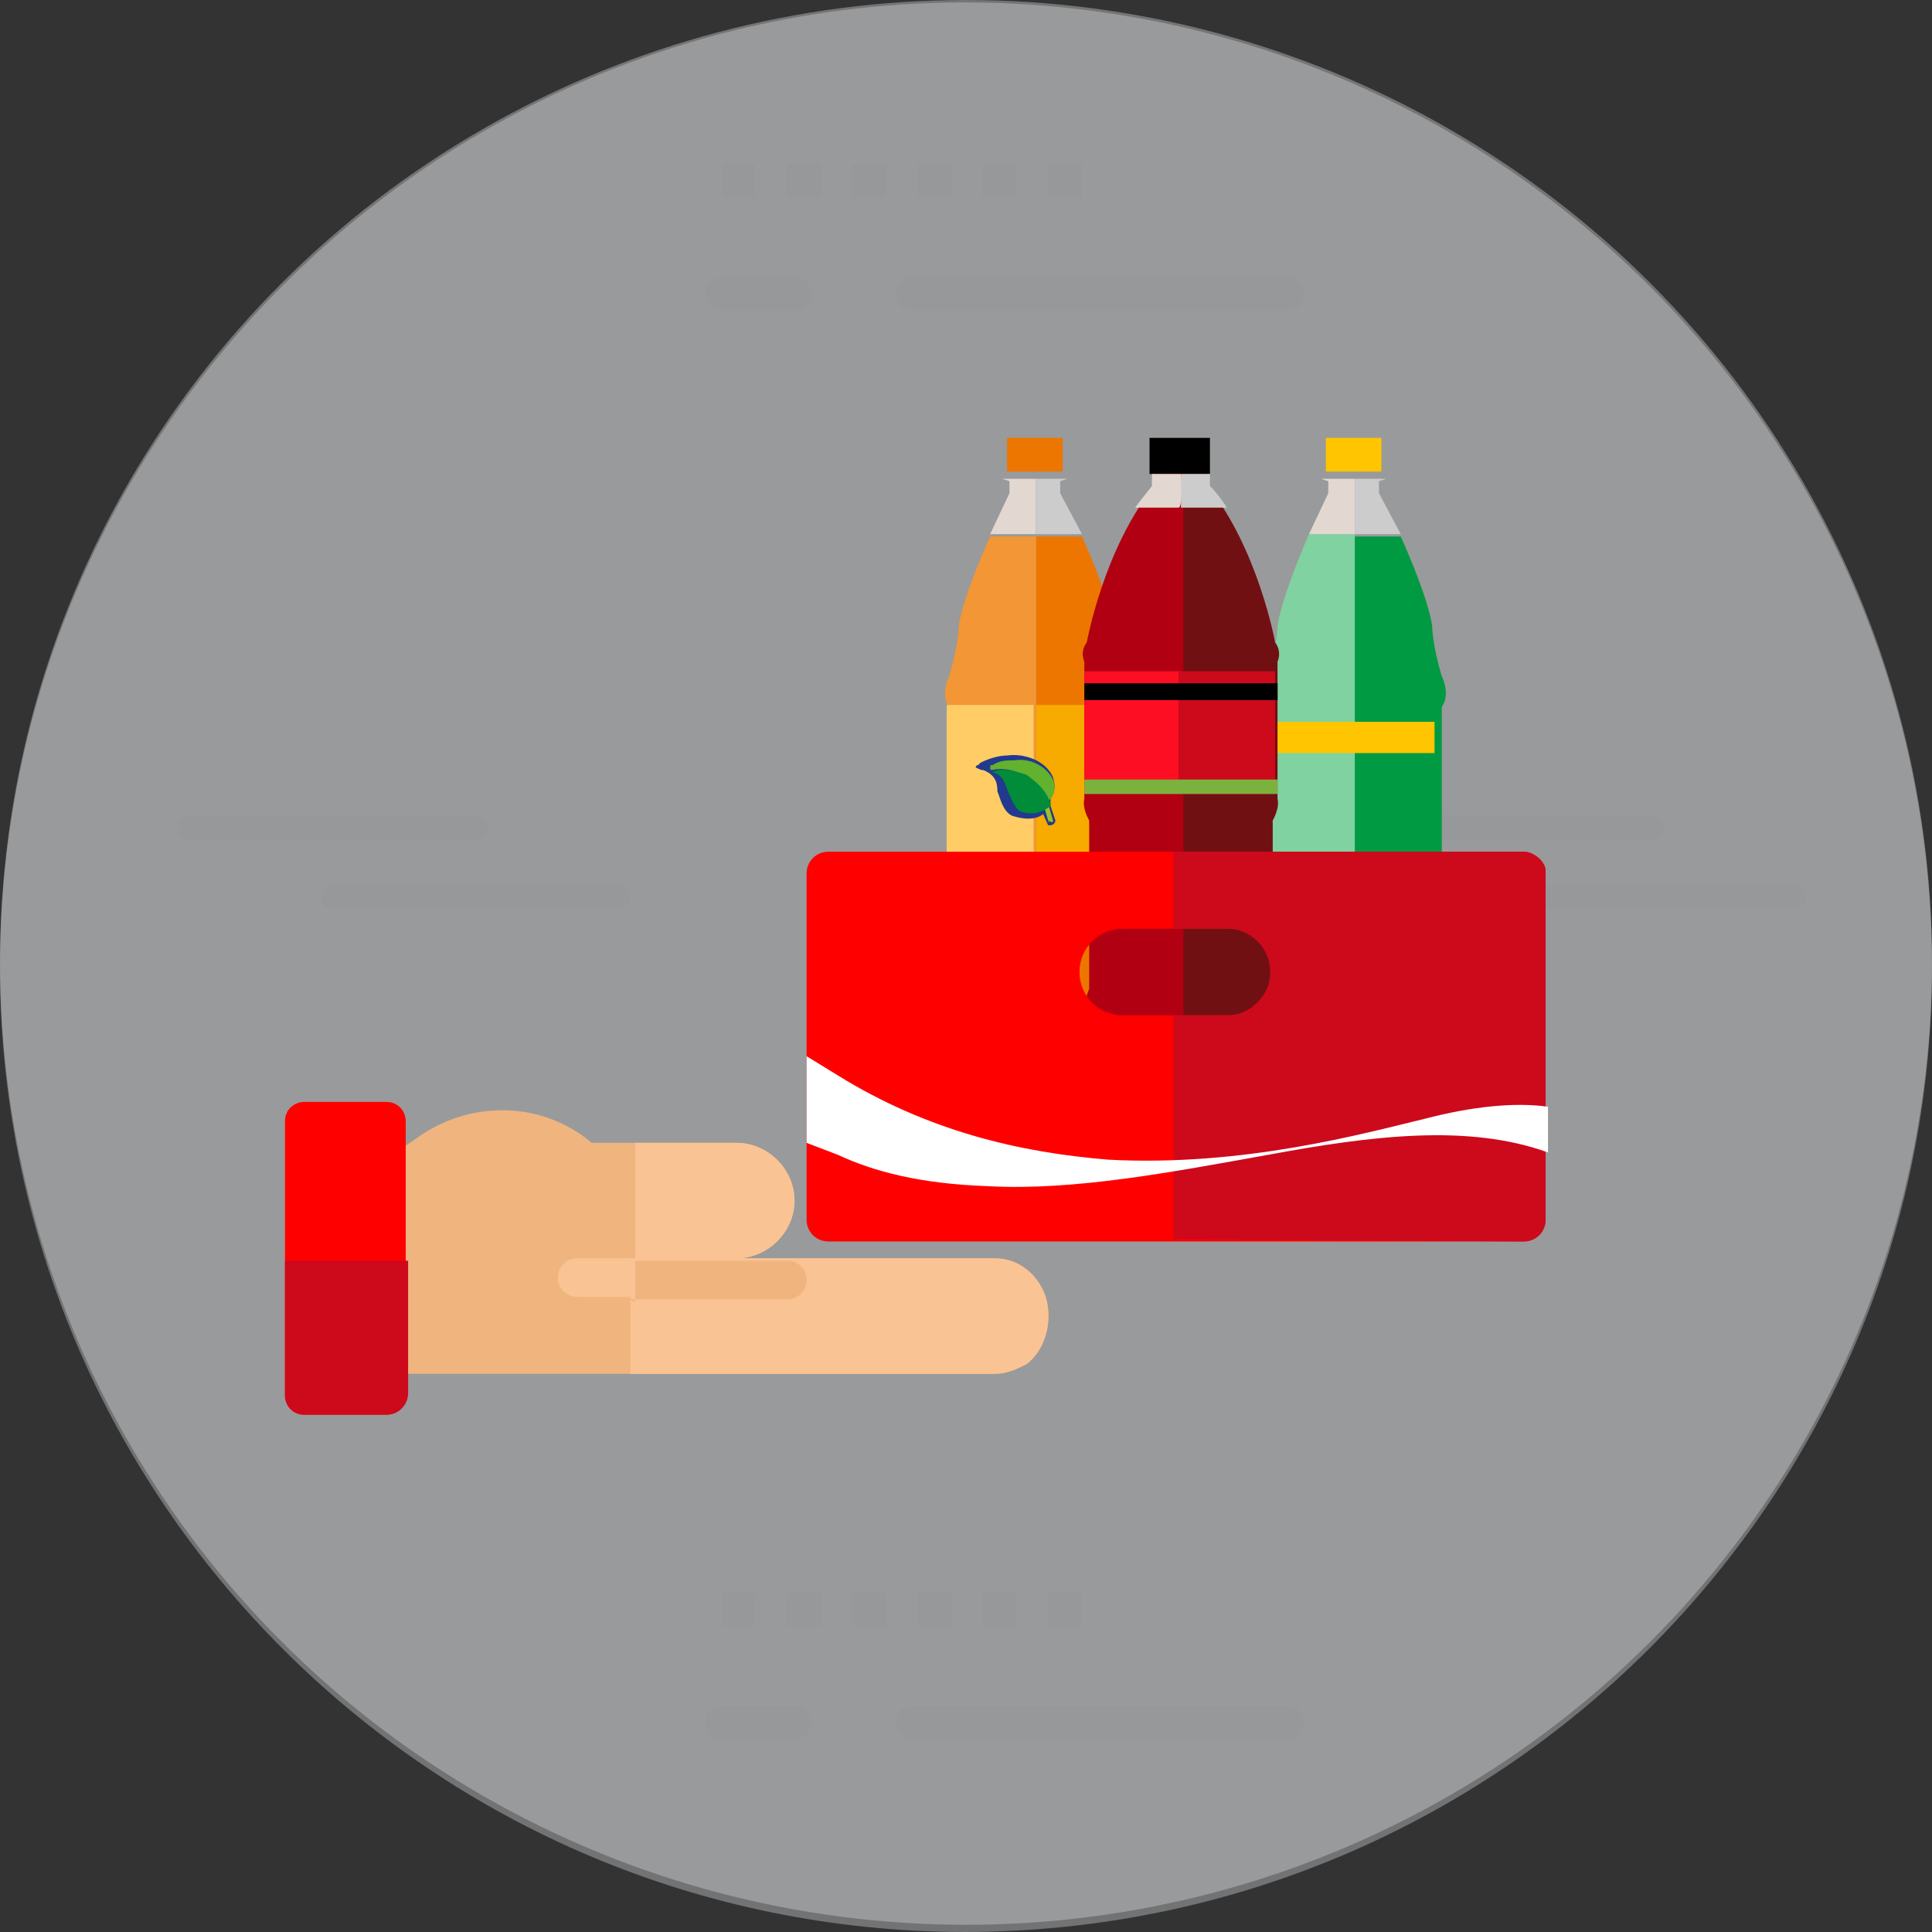 <svg width="45" height="45" viewBox="0 0 45 45" fill="none" xmlns="http://www.w3.org/2000/svg">
<rect x="0" y="0" width="45" height="45" fill="#333333" stroke="none"/>
<g opacity="0.8">
<ellipse opacity="0.4" cx="22.5" cy="22.416" rx="22.5" ry="22.416" fill="white"/>
<g opacity="0.4">
<path d="M0 22.528C0 34.913 10.069 45 22.5 45V0.056C10.069 0.056 0 10.143 0 22.528Z" fill="#F7F9FC"/>
<path d="M22.443 0.056V45C34.931 45 45 34.913 45 22.528C45 10.143 34.931 0.056 22.443 0.056Z" fill="#F7F9FC"/>
</g>
<g opacity="0.4">
<g opacity="0.8">
<g opacity="0.3">
<path d="M29.981 7.229H21.262C21.037 7.229 20.868 7.061 20.868 6.837C20.868 6.613 21.037 6.445 21.262 6.445H29.981C30.206 6.445 30.374 6.613 30.374 6.837C30.374 7.061 30.206 7.229 29.981 7.229Z" fill="#999999"/>
<path d="M18.506 7.229H16.819C16.594 7.229 16.425 7.061 16.425 6.837C16.425 6.613 16.594 6.445 16.819 6.445H18.506C18.731 6.445 18.9 6.613 18.9 6.837C18.9 7.061 18.731 7.229 18.506 7.229Z" fill="#999999"/>
<path fill-rule="evenodd" clip-rule="evenodd" d="M16.818 4.595H17.606V3.811H16.818V4.595ZM19.125 4.595H18.337V3.811H19.125V4.595ZM19.856 4.595H20.643V3.811H19.856V4.595ZM22.162 4.595H21.375V3.811H22.162V4.595ZM22.893 4.595H23.681V3.811H22.893V4.595ZM24.412 4.595H25.2V3.811H24.412V4.595Z" fill="#999999"/>
</g>
<g opacity="0.3">
<path d="M29.981 40.517H21.262C21.037 40.517 20.868 40.349 20.868 40.124C20.868 39.9 21.037 39.732 21.262 39.732H29.981C30.206 39.732 30.374 39.9 30.374 40.124C30.374 40.349 30.206 40.517 29.981 40.517Z" fill="#999999"/>
<path d="M18.506 40.517H16.819C16.594 40.517 16.425 40.349 16.425 40.124C16.425 39.9 16.594 39.732 16.819 39.732H18.506C18.731 39.732 18.9 39.9 18.9 40.124C18.9 40.349 18.731 40.517 18.506 40.517Z" fill="#999999"/>
<path fill-rule="evenodd" clip-rule="evenodd" d="M19.125 37.883H18.337V37.098H19.125V37.883ZM19.856 37.883H20.643V37.098H19.856V37.883ZM22.162 37.883H21.375V37.098H22.162V37.883ZM22.893 37.883H23.681V37.098H22.893V37.883ZM24.412 37.883H25.2V37.098H24.412V37.883ZM16.818 37.883H17.606V37.098H16.818V37.883Z" fill="#999999"/>
</g>
</g>
<g opacity="0.2">
<path d="M41.793 21.183H35.155C34.986 21.183 34.874 21.071 34.874 20.903C34.874 20.735 34.986 20.623 35.155 20.623H41.793C41.962 20.623 42.074 20.735 42.074 20.903C42.074 21.015 41.962 21.183 41.793 21.183Z" fill="#999999"/>
<path d="M38.474 19.558H31.837C31.668 19.558 31.556 19.446 31.556 19.278C31.556 19.11 31.668 18.997 31.837 18.997H38.474C38.643 18.997 38.756 19.11 38.756 19.278C38.756 19.446 38.643 19.558 38.474 19.558Z" fill="#999999"/>
<path d="M14.399 21.183H7.762C7.593 21.183 7.48 21.071 7.48 20.903C7.48 20.735 7.593 20.623 7.762 20.623H14.399C14.568 20.623 14.681 20.735 14.681 20.903C14.681 21.015 14.568 21.183 14.399 21.183Z" fill="#999999"/>
<path d="M11.081 19.558H4.443C4.275 19.558 4.162 19.446 4.162 19.278C4.162 19.11 4.275 18.997 4.443 18.997H11.081C11.25 18.997 11.362 19.11 11.362 19.278C11.362 19.446 11.25 19.558 11.081 19.558Z" fill="#999999"/>
</g>
</g>
</g>
<path d="M24.132 24.097H25.482C26.438 23.705 26.213 22.584 26.213 22.584L26.157 22.416V16.476L26.213 16.364C26.326 16.083 26.157 15.747 26.157 15.747C25.932 15.019 25.932 14.57 25.932 14.57C25.819 13.842 25.201 12.497 25.201 12.497H24.132V24.097Z" fill="#ED7601"/>
<path d="M24.132 24.097H22.782C21.825 23.705 22.05 22.584 22.05 22.584L22.107 22.416V16.476L22.05 16.364C21.938 16.083 22.107 15.747 22.107 15.747C22.332 15.019 22.332 14.57 22.332 14.57C22.444 13.842 23.063 12.497 23.063 12.497H24.132V24.097Z" fill="#F39635"/>
<path d="M23.062 12.441L23.512 11.488V11.208L23.344 11.152H24.131V12.441H23.062Z" fill="#E2D7D1"/>
<path d="M25.201 12.441L24.694 11.488V11.208L24.863 11.152H24.132V12.441H25.201Z" fill="#CCCCCC"/>
<rect x="23.457" y="10.199" width="1.294" height="0.785" fill="#ED7601"/>
<rect x="22.051" y="16.42" width="2.025" height="4.539" fill="#FFCC66"/>
<rect x="24.132" y="16.42" width="2.025" height="4.539" fill="#F7AA00"/>
<path d="M24.413 18.829C24.413 18.829 24.413 18.886 24.413 18.829C24.356 18.829 24.3 18.829 24.3 18.773C24.188 18.437 23.962 18.213 23.681 18.045C23.456 17.933 23.175 17.877 22.894 17.933C22.837 17.933 22.837 17.933 22.781 17.877C22.781 17.821 22.781 17.821 22.837 17.765C23.062 17.653 23.288 17.597 23.456 17.597C23.85 17.541 24.356 17.709 24.525 18.101C24.581 18.269 24.581 18.437 24.469 18.605C24.469 18.773 24.469 18.773 24.413 18.829Z" fill="#213A8E"/>
<path d="M24.413 19.222L24.188 18.717C24.188 18.661 24.244 18.605 24.3 18.605C24.357 18.605 24.413 18.605 24.413 18.605L24.582 19.11C24.582 19.166 24.525 19.222 24.469 19.222H24.413Z" fill="#213A8E"/>
<path d="M22.894 17.933C23.176 18.045 23.232 18.213 23.232 18.438C23.288 18.55 23.344 18.886 23.569 18.998C23.907 19.11 24.244 19.11 24.413 18.83C24.413 18.83 24.413 18.83 24.413 18.774V18.718C24.301 18.381 24.076 18.101 23.682 17.933C23.344 17.765 23.063 17.709 22.782 17.821C22.726 17.821 22.726 17.877 22.726 17.877C22.838 17.933 22.894 17.933 22.894 17.933Z" fill="#213A8E"/>
<path d="M24.413 18.717C24.357 18.717 24.301 18.717 24.301 18.661C24.189 18.381 24.02 18.157 23.795 18.045C23.626 17.933 23.345 17.877 23.12 17.933C23.064 17.933 23.064 17.933 23.064 17.877C23.064 17.821 23.064 17.821 23.12 17.821C23.288 17.709 23.457 17.709 23.626 17.709C23.963 17.653 24.357 17.821 24.526 18.157C24.582 18.269 24.582 18.493 24.47 18.605C24.413 18.661 24.413 18.717 24.413 18.717Z" fill="#62B12F"/>
<path d="M24.413 19.11L24.301 18.717C24.301 18.661 24.301 18.661 24.357 18.661C24.413 18.661 24.413 18.661 24.413 18.717L24.526 19.11C24.526 19.166 24.526 19.166 24.413 19.11C24.469 19.166 24.413 19.166 24.413 19.11Z" fill="#9AC22B"/>
<path d="M23.12 17.989C23.345 18.045 23.401 18.213 23.457 18.382C23.514 18.494 23.57 18.718 23.738 18.886C24.02 18.998 24.245 18.942 24.47 18.774V18.718C24.357 18.382 24.132 18.213 23.907 18.045C23.57 17.933 23.288 17.877 23.12 17.989C23.12 17.989 23.064 17.933 23.12 17.989Z" fill="#008C39"/>
<path d="M31.557 24.097H32.907C33.863 23.705 33.638 22.584 33.638 22.584L33.582 22.416V16.476L33.638 16.364C33.751 16.083 33.582 15.747 33.582 15.747C33.357 15.019 33.357 14.57 33.357 14.57C33.244 13.842 32.626 12.497 32.626 12.497H31.557L31.163 24.209H31.557V24.097Z" fill="#009A42"/>
<path d="M31.556 24.097H30.206C29.25 23.705 29.475 22.584 29.475 22.584L29.531 22.416V16.476L29.475 16.364C29.363 16.083 29.531 15.747 29.531 15.747C29.756 15.019 29.756 14.57 29.756 14.57C29.869 13.842 30.488 12.441 30.488 12.441H31.556V24.097Z" fill="#80D2A0"/>
<path d="M30.488 12.441L30.938 11.488V11.208L30.77 11.152H31.557V12.441H30.488Z" fill="#E2D7D1"/>
<path d="M32.625 12.441L32.119 11.488V11.208L32.288 11.152H31.557V12.441H32.625Z" fill="#CCCCCC"/>
<rect x="30.882" y="10.199" width="1.294" height="0.785" fill="#FEC500"/>
<rect x="29.588" y="16.812" width="3.825" height="0.729" fill="#FEC500"/>
<rect x="29.588" y="20.679" width="3.825" height="0.28" fill="#FEC500"/>
<path d="M26.775 10.199H28.182V11.04H26.775V10.199Z" fill="black"/>
<path d="M28.913 24.826C28.913 24.826 30.094 24.097 29.644 23.032V19.11C29.644 19.11 29.813 18.829 29.756 18.605V15.411C29.756 15.411 29.869 15.187 29.7 14.963C29.7 14.963 29.306 12.777 28.125 11.32V11.04H27.45V24.826H28.913Z" fill="#711012"/>
<path d="M26.1 24.826C26.1 24.826 24.919 24.097 25.369 23.032V19.11C25.369 19.11 25.2 18.829 25.256 18.605V15.411C25.256 15.411 25.144 15.187 25.313 14.963C25.313 14.963 25.706 12.777 26.888 11.32V11.04H27.563V24.826H26.1Z" fill="#B10012"/>
<rect x="25.257" y="15.635" width="2.25" height="2.858" fill="#FD0E22"/>
<rect x="27.45" y="15.635" width="2.25" height="2.858" fill="#CD091C"/>
<rect x="25.257" y="18.157" width="4.5" height="0.336" fill="#7BB23E"/>
<rect x="25.257" y="15.915" width="4.5" height="0.392" fill="black"/>
<path d="M27.507 11.824H28.576C28.576 11.824 28.407 11.544 28.182 11.32V11.04H27.507V11.824H27.507Z" fill="#CCCCCC"/>
<path d="M27.506 11.04H26.831V11.32C26.606 11.6 26.438 11.824 26.438 11.824H27.45C27.562 11.824 27.506 11.04 27.506 11.04Z" fill="#E2D7D1"/>
<path fill-rule="evenodd" clip-rule="evenodd" d="M19.293 19.838H35.493C35.718 19.838 36 20.062 36 20.286V28.412C36 28.692 35.775 28.916 35.493 28.916H19.293C19.012 28.916 18.787 28.692 18.787 28.412V20.342C18.787 20.062 19.012 19.838 19.293 19.838ZM26.156 23.649H28.631C29.137 23.649 29.587 23.144 29.643 22.64C29.643 22.08 29.193 21.631 28.631 21.631H26.156C25.593 21.631 25.143 22.08 25.143 22.64C25.143 23.201 25.593 23.649 26.156 23.649Z" fill="#FF0000"/>
<path d="M35.493 19.838H27.337V21.631H28.574C29.137 21.631 29.587 22.08 29.587 22.64C29.587 23.201 29.137 23.649 28.574 23.649H27.337V28.86L35.493 28.916C35.774 28.916 35.999 28.692 35.999 28.412V20.286C35.999 20.062 35.718 19.838 35.493 19.838Z" fill="#CD091C"/>
<path fill-rule="evenodd" clip-rule="evenodd" d="M29.531 26.899C27.337 27.291 25.031 27.74 23.006 27.628C21.431 27.572 20.362 27.291 19.518 26.899L18.787 26.619V24.601L19.518 25.05C21.6 26.339 23.737 26.843 25.818 27.011C28.968 27.179 31.781 26.395 33.187 26.058C34.256 25.778 35.268 25.666 36.056 25.778V26.843C34.2 26.171 31.95 26.451 29.531 26.899Z" fill="white"/>
<path d="M17.382 29.309H17.157C17.888 29.309 18.507 28.692 18.507 27.964C18.507 27.235 17.888 26.619 17.157 26.619H13.782C12.657 25.666 11.026 25.61 9.788 26.451L9.226 26.843V31.999H12.882H17.326H23.176C23.457 31.999 23.682 31.887 23.907 31.775C24.357 31.438 24.526 30.766 24.357 30.206C24.188 29.701 23.738 29.309 23.176 29.309H17.382H17.157H14.738V30.262H17.157" fill="#F0B47F"/>
<path d="M17.325 31.999H23.175C23.457 31.999 23.682 31.887 23.907 31.775C24.357 31.438 24.525 30.766 24.357 30.206C24.188 29.701 23.738 29.309 23.175 29.309H17.325H17.1H14.682V31.999H17.325Z" fill="#FAC394"/>
<path d="M17.381 29.309H17.156C17.888 29.309 18.506 28.692 18.506 27.964C18.506 27.235 17.888 26.619 17.156 26.619H14.794V31.999" fill="#FAC394"/>
<path d="M17.213 29.309H18.9H13.444C13.163 29.309 12.994 29.533 12.994 29.757C12.994 30.037 13.219 30.206 13.444 30.206H16.988V29.253" fill="#FAC394"/>
<path d="M14.569 30.262H12.882H18.338C18.619 30.262 18.788 30.037 18.788 29.813C18.788 29.533 18.563 29.365 18.338 29.365H14.794V30.317" fill="#F0B47F"/>
<path d="M9 32.951H7.088C6.806 32.951 6.638 32.727 6.638 32.503V26.115C6.638 25.834 6.863 25.666 7.088 25.666H9C9.281 25.666 9.45 25.89 9.45 26.115V32.447C9.506 32.727 9.281 32.951 9 32.951Z" fill="#FF0000"/>
<path d="M9 32.951H7.088C6.806 32.951 6.638 32.727 6.638 32.503V29.365H9.506V32.447C9.506 32.727 9.281 32.951 9 32.951Z" fill="#CD091C"/>
</svg>

